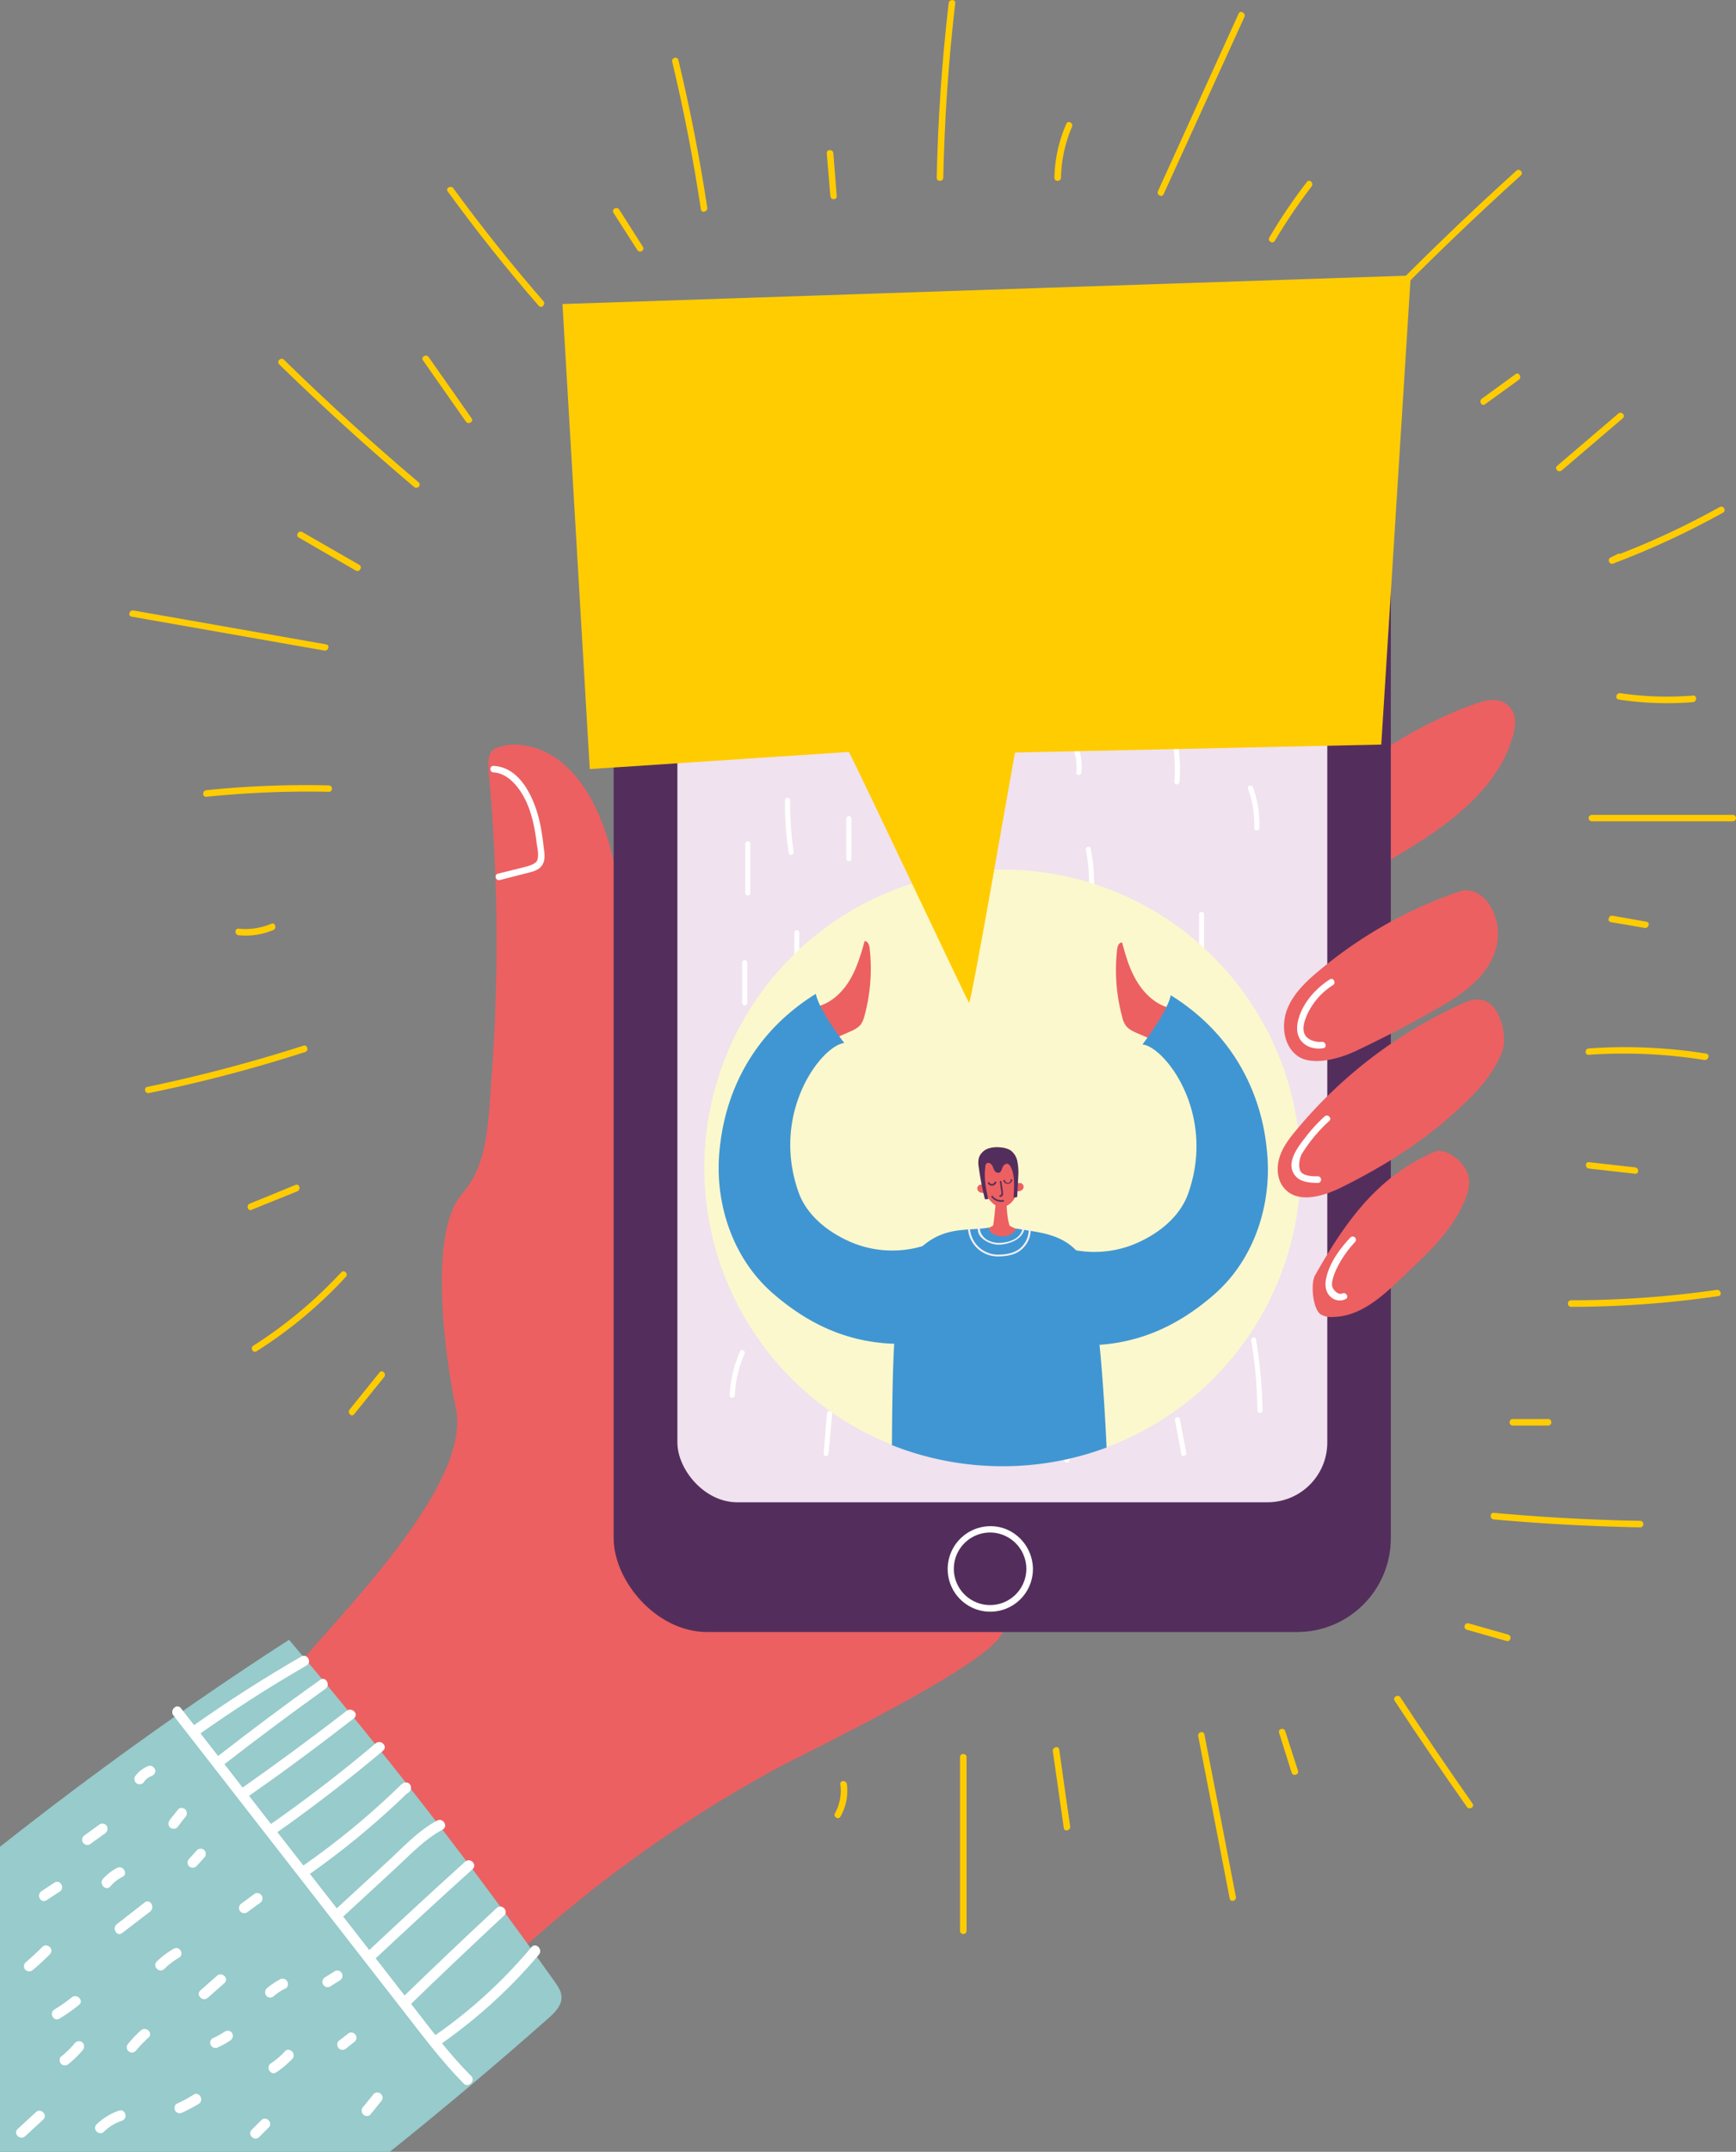 <svg xmlns="http://www.w3.org/2000/svg" width="871.6" height="1080" viewBox="0 0 871.6 1080">
  <rect x="0" y="0" width="871.6" height="1080" fill="#808080" stroke="none"/>
  <title>sm14_253123616</title>
  <g id="Layer_2" data-name="Layer 2">
    <g id="sm14_253123616">
      <g>
        <path d="M659.6,404.3c23.9-22.8,51.2-40.1,79.8-50.6,4-1.5,8.1-2.8,12.1-2.2a10.4,10.4,0,0,1,8.9,8.1c.7,3.1.1,6.6-.8,9.7-4,14.5-13.3,26.3-23.5,35.6-12.4,11.4-26.4,19.7-40.3,27.9s-26.7,15.7-40,23.6c4.1-18.1,7.3-36.5,9.7-54.9" fill="#ec6061"/>
        <path d="M134.3,855.7c11-22.3,104.6-104,94.5-149.3-3.9-17.6-15.1-86.8,3.3-107.3,12.9-14.5,13-36.3,14.5-55.6a925.6,925.6,0,0,0-1.1-154.4c-.4-3.8-.7-7.9.8-11.4,2.9-6.5,58.1-17.7,66.5,86.6,2.1,26.1-3.4,111.8,0,114.6s11-27.5,14.7-27.4c28.6,1,61.5-1.2,81,19.7,21.1,22.6,14,58.1,12.8,88.9-2.1,55.4,119.9-15.2,117,40.2-.5,9.3-31,111-35.1,119.4-8.3,17-97.8,59.4-114.4,68.5a660.5,660.5,0,0,0-148,110.3q-55.2-72.7-110.2-145.7" fill="#ec6061"/>
        <rect x="308.1" y="214" width="390.2" height="605.12" rx="47.1" fill="#532e5c"/>
        <rect x="340.1" y="247.9" width="326.3" height="506.09" rx="30" fill="#f0e2ef"/>
        <path d="M515.3,787.4a18.2,18.2,0,1,1-14.8-17.9,18.3,18.3,0,0,1,14.8,17.9c.1,2.1,3.3,2.1,3.3,0a21.8,21.8,0,0,0-14.2-20.2,21.5,21.5,0,0,0-25.5,31.4,21.4,21.4,0,0,0,39.7-11.2C518.6,785.3,515.4,785.3,515.3,787.4Z" fill="#fff"/>
        <path d="M734,447a220.5,220.5,0,0,0-72.1,40.5c-6.5,5.4-12.9,11.6-15.8,19.5s-1.5,18.1,5.4,23,19.6,1.9,28.8-2.3c13.7-6.5,27.2-13.4,40.4-21,8.3-4.7,16.5-9.7,22.8-16.9s10.1-17,8.1-26.3S743.4,445.7,734,447" fill="#ec6061"/>
        <path d="M721.1,577.7c-29.2,12.3-45.3,35-60.8,62.3-2.4,4.1-1.2,17,2.8,19.7a9.9,9.9,0,0,0,5.6,1.3c14.7,0,25.9-10.9,36.5-21s21-19.5,27.9-32.5c2.8-5.5,5.6-11.6,4.1-17.5s-9.5-13.3-16.1-12.3" fill="#ec6061"/>
        <path d="M281.9,1002c-.1-2.6-1.7-4.9-3.2-7.1q-63-88.8-133.6-171.9Q70.1,871.5,0,926.9V1080H195.7q40.7-32.6,79.7-67.1C278.7,1010,282.2,1006.4,281.9,1002Z" fill="#98cbcb"/>
        <path d="M87.1,861l114,146.5c10.2,13,20.1,26.5,31.7,38.2,2.4,2.4,6.1-1.3,3.8-3.7-10.4-10.4-19.3-22.2-28.3-33.8l-28.6-36.8-56.8-72.8L90.8,857.3c-2.1-2.6-5.8,1.1-3.7,3.7Z" fill="#fff"/>
        <path d="M99.5,870.8q26.4-18.7,54.4-34.9c2.9-1.7.3-6.2-2.6-4.5q-28.1,16.2-54.5,34.9c-2.7,1.9-.1,6.4,2.7,4.5Z" fill="#fff"/>
        <path d="M112.1,885.9q25.2-19.6,51.3-38.3c2.7-1.9.1-6.5-2.6-4.5-17.8,12.6-35.2,25.7-52.4,39.1-2.7,2.1,1.1,5.8,3.7,3.7Z" fill="#fff"/>
        <path d="M123.9,902.1c18.3-12.7,36.2-26,53.8-39.7,2.7-2.1-1.1-5.8-3.7-3.7q-26,20.1-52.8,38.9c-2.7,1.9-.1,6.5,2.7,4.5Z" fill="#fff"/>
        <path d="M137.4,920.9c18.9-13.3,37.2-27.3,54.9-42.2,2.6-2.2-1.1-5.9-3.7-3.7q-25.9,21.9-53.9,41.4c-2.7,1.9-.1,6.4,2.7,4.5Z" fill="#fff"/>
        <path d="M154.6,941.2a408.4,408.4,0,0,0,50.3-41.6c2.5-2.3-1.3-6-3.7-3.7a391.8,391.8,0,0,1-49.3,40.7c-2.7,1.9-.1,6.5,2.7,4.6Z" fill="#fff"/>
        <path d="M203.4,900.3c3.4,0,3.4-5.2,0-5.2s-3.4,5.2,0,5.2Z" fill="#fff"/>
        <path d="M203.8,899.9c3.4,0,3.4-5.3,0-5.3s-3.3,5.3,0,5.3Z" fill="#fff"/>
        <path d="M171.9,962.3l25.6-23.6c7.8-7.1,15.3-15.4,24.7-20.4,3-1.6.3-6.1-2.7-4.6-9.5,5.1-17.1,13.4-24.9,20.6l-26.4,24.3c-2.5,2.3,1.2,6,3.7,3.7Z" fill="#fff"/>
        <path d="M187.2,984.2c16.6-15.5,33.2-30.9,50.1-46.1,2.5-2.3-1.2-6-3.8-3.7q-25.2,22.8-50,46.1c-2.4,2.3,1.3,6,3.7,3.7Z" fill="#fff"/>
        <path d="M204.9,1007.2c15.9-15.5,32-30.7,48.2-45.8,2.5-2.3-1.2-6.1-3.7-3.8q-24.3,22.6-48.2,45.8c-2.4,2.4,1.3,6.1,3.7,3.8Z" fill="#fff"/>
        <path d="M221.2,1026a257.5,257.5,0,0,0,49.4-45c2.1-2.6-1.6-6.3-3.8-3.7a247.2,247.2,0,0,1-48.3,44.2c-2.7,1.9-.1,6.5,2.7,4.5Z" fill="#fff"/>
        <path d="M16.5,988.7c2.9-2.4,5.7-5,8.4-7.7s-1.3-6.2-3.7-3.8-5.5,5.3-8.4,7.8a2.6,2.6,0,0,0,0,3.7,2.7,2.7,0,0,0,3.7,0Z" fill="#fff"/>
        <path d="M23.4,953.7l6.6-4.3c2.8-1.8.2-6.4-2.7-4.5l-6.5,4.3c-2.8,1.9-.2,6.4,2.6,4.5Z" fill="#fff"/>
        <path d="M45.2,925.6l7.5-5.4a2.8,2.8,0,0,0,1-3.6,2.7,2.7,0,0,0-3.6-1l-7.6,5.5a2.7,2.7,0,0,0-.9,3.6,2.6,2.6,0,0,0,3.6.9Z" fill="#fff"/>
        <path d="M55.4,946.8a19.1,19.1,0,0,1,6.1-4.8c3-1.5.3-6-2.7-4.5a25.5,25.5,0,0,0-7.1,5.5c-2.2,2.6,1.5,6.3,3.7,3.8Z" fill="#fff"/>
        <path d="M61.3,970.2l14.1-10.8c2.6-2.1,0-6.6-2.7-4.6l-14,10.9c-2.7,2,0,6.6,2.6,4.5Z" fill="#fff"/>
        <path d="M98.6,936.7l4-4.4a2.8,2.8,0,0,0,0-3.7,2.7,2.7,0,0,0-3.7,0l-4,4.4a2.7,2.7,0,0,0,0,3.7,2.8,2.8,0,0,0,3.7,0Z" fill="#fff"/>
        <path d="M89.1,917.1c1.3-1.8,2.6-3.5,4-5.2a2.8,2.8,0,0,0,0-3.7c-.9-.9-2.9-1.2-3.7,0l-4.1,5.1c-.8,1.2-1.1,2.7,0,3.8a2.8,2.8,0,0,0,3.8,0Z" fill="#fff"/>
        <path d="M72.4,894.2a8.2,8.2,0,0,1,3.6-2.8,2.7,2.7,0,0,0,1.9-3.2,2.8,2.8,0,0,0-3.2-1.9,14.5,14.5,0,0,0-6.9,5.3,2.7,2.7,0,0,0,1,3.6,2.7,2.7,0,0,0,3.6-1Z" fill="#fff"/>
        <path d="M12.6,1072.2l9.1-8.4c2.5-2.3-1.2-6-3.7-3.7l-9.1,8.4c-2.5,2.3,1.2,6,3.7,3.7Z" fill="#fff"/>
        <path d="M34.4,1035.9a51.5,51.5,0,0,0,7.1-6.9,2.9,2.9,0,0,0,0-3.8,2.7,2.7,0,0,0-3.7,0,52.1,52.1,0,0,1-7.1,7c-1.1.8-.9,2.7,0,3.7a2.7,2.7,0,0,0,3.7,0Z" fill="#fff"/>
        <path d="M29.9,1013.1a75,75,0,0,0,9.8-6.9c2.6-2.1-1.1-5.8-3.7-3.7a85.2,85.2,0,0,1-8.7,6.1c-2.9,1.8-.3,6.3,2.6,4.5Z" fill="#fff"/>
        <path d="M68.1,1029.4a67.5,67.5,0,0,1,6.4-6.7c2.6-2.2-1.1-5.9-3.7-3.7a58.1,58.1,0,0,0-6.4,6.7,2.6,2.6,0,1,0,3.7,3.7Z" fill="#fff"/>
        <path d="M82.5,988.2a36.3,36.3,0,0,1,7.3-5.6c3-1.7.3-6.2-2.6-4.5a40.3,40.3,0,0,0-8.5,6.4c-2.4,2.4,1.4,6.1,3.8,3.7Z" fill="#fff"/>
        <path d="M104.3,1002.7l8.4-7.4c2.5-2.2-1.2-5.9-3.7-3.7l-8.4,7.4c-2.5,2.2,1.2,5.9,3.7,3.7Z" fill="#fff"/>
        <path d="M123.9,959.9l6.9-5a2.7,2.7,0,0,0-2.7-4.6l-6.8,5a2.8,2.8,0,0,0-1,3.6,2.7,2.7,0,0,0,3.6,1Z" fill="#fff"/>
        <path d="M137.5,1001.8a26.3,26.3,0,0,1,6.1-3.9,2.7,2.7,0,0,0-2.7-4.6,34.1,34.1,0,0,0-7.1,4.8,2.8,2.8,0,0,0,0,3.7,2.6,2.6,0,0,0,3.7,0Z" fill="#fff"/>
        <path d="M138.7,1040.1a47.1,47.1,0,0,0,8.1-6.8c2.2-2.5-1.5-6.2-3.8-3.7a36.4,36.4,0,0,1-7,6c-2.8,1.9-.1,6.4,2.7,4.5Z" fill="#fff"/>
        <path d="M109.5,1027.5a36.5,36.5,0,0,0,6.1-3.4,2.7,2.7,0,0,0,1-3.6,2.6,2.6,0,0,0-3.6-.9,46.5,46.5,0,0,1-6.2,3.4,2.6,2.6,0,0,0-.9,3.6,2.7,2.7,0,0,0,3.6.9Z" fill="#fff"/>
        <path d="M91.5,1060.3a72.6,72.6,0,0,0,8.3-4.4c2.9-1.8.2-6.4-2.6-4.6a66.6,66.6,0,0,1-8.3,4.5c-1.3.5-1.6,2.4-.9,3.6a2.6,2.6,0,0,0,3.5.9Z" fill="#fff"/>
        <path d="M130.1,1072.6l4.8-4.8c2.4-2.4-1.3-6.1-3.7-3.7l-4.8,4.8c-2.4,2.4,1.3,6.1,3.7,3.7Z" fill="#fff"/>
        <path d="M186,1061.2c1.8-2.1,3.5-4.3,5.3-6.5a2.6,2.6,0,1,0-3.7-3.7l-5.3,6.5a2.7,2.7,0,0,0,0,3.7c.9,1,2.9,1.2,3.7,0Z" fill="#fff"/>
        <path d="M173.8,1028.1l4.4-3.5a2.6,2.6,0,0,0-3.7-3.7l-4.4,3.4c-1.1.9-.9,2.8,0,3.8a2.8,2.8,0,0,0,3.7,0Z" fill="#fff"/>
        <path d="M165.8,997l4.9-3.1a2.7,2.7,0,0,0,.9-3.6,2.6,2.6,0,0,0-3.6-.9l-4.8,3a2.6,2.6,0,1,0,2.6,4.6Z" fill="#fff"/>
        <path d="M247.8,387.7c6.1.3,10.9,5.3,14,10.2s5,10.6,6.2,16.3a84.9,84.9,0,0,1,1.4,8.8c.4,2.6,1.2,6,.4,8.6s-6.4,3.5-9.3,4.3L250,438.5c-2,.5-1.2,3.7.9,3.2l13.3-3.4c3.1-.8,6.5-1.4,8.2-4.4s.8-6.3.5-9.3-.9-7-1.6-10.5c-2.4-11.9-9.3-29-23.5-29.7-2.1-.1-2.1,3.2,0,3.3Z" fill="#fff"/>
        <path d="M667.6,491.6c-7.3,4.7-13.9,12.2-15.9,20.8-.9,3.8-.6,8,2.3,10.8s6.7,3.4,10.4,2.9c2.1-.4,1.2-3.5-.9-3.2s-6.9-.6-8.4-3.7-.1-7,1.2-10a34.5,34.5,0,0,1,13-14.8c1.7-1.2.1-4-1.7-2.8Z" fill="#fff"/>
        <path d="M678,621.1c-5.3,5.6-10.7,13-12.2,20.7-.7,3.3-.3,6.7,2.2,9a6.6,6.6,0,0,0,7.6,1.2c1.9-.9.2-3.7-1.7-2.8s-4.8-1.7-5.1-4,1.2-6.2,2.5-8.9a54.4,54.4,0,0,1,9-12.9,1.6,1.6,0,0,0-2.3-2.3Z" fill="#fff"/>
        <path d="M52.2,1069.9a23.3,23.3,0,0,1,9-5.5c3.2-1.1,1.8-6.1-1.4-5.1a30.5,30.5,0,0,0-11.3,6.9c-2.4,2.4,1.3,6.1,3.7,3.7Z" fill="#fff"/>
        <path d="M103.6,399.9a505.2,505.2,0,0,1,61.5-2.5c2.1.1,2.1-3.2,0-3.2a485.8,485.8,0,0,0-61.5,2.4c-2.1.2-2.1,3.5,0,3.3Z" fill="#ffcc02"/>
        <path d="M66.1,309.5l96.7,17c2.1.4,3-2.8.9-3.1L67,306.4c-2.1-.4-3,2.8-.9,3.1Z" fill="#ffcc02"/>
        <path d="M180.4,283.5,151.7,267c-1.8-1-3.5,1.8-1.7,2.8l28.7,16.6c1.8,1,3.5-1.8,1.7-2.9Z" fill="#ffcc02"/>
        <path d="M119.8,469.4a36,36,0,0,0,17.4-2.6c1.9-.8,1-4-.9-3.2a33.4,33.4,0,0,1-16.5,2.5c-2.1-.2-2.1,3.1,0,3.3Z" fill="#ffcc02"/>
        <path d="M74.8,548.6A728.7,728.7,0,0,0,153.2,528c2-.6,1.2-3.8-.8-3.2A760,760,0,0,1,74,545.5c-2.1.4-1.2,3.6.8,3.1Z" fill="#ffcc02"/>
        <path d="M126.3,607.2l23-9.3c1.9-.8,1.1-4-.9-3.2l-23,9.4c-1.9.8-1.1,3.9.9,3.1Z" fill="#ffcc02"/>
        <path d="M128.8,678.2a222.7,222.7,0,0,0,44.8-37.3c1.5-1.5-.8-3.9-2.3-2.3a225.2,225.2,0,0,1-44.1,36.8c-1.8,1.1-.1,4,1.6,2.8Z" fill="#ffcc02"/>
        <path d="M177.8,709.8l15.1-18.7c1.3-1.6-1-3.9-2.3-2.3-5.1,6.2-10.1,12.5-15.1,18.7-1.3,1.6,1,4,2.3,2.3Z" fill="#ffcc02"/>
        <path d="M421.9,895.5a23.3,23.3,0,0,1-2.7,14.6c-1,1.8,1.8,3.5,2.8,1.6a26.1,26.1,0,0,0,3.2-16.2c-.3-2.1-3.5-2.1-3.3,0Z" fill="#ffcc02"/>
        <path d="M482,881.6v87.8a1.7,1.7,0,0,0,3.3,0V881.6a1.7,1.7,0,0,0-3.3,0Z" fill="#ffcc02"/>
        <path d="M528.6,878.9c1.8,12.9,3.7,25.7,5.5,38.6.3,2.1,3.5,1.2,3.2-.9-1.9-12.8-3.7-25.7-5.5-38.6-.3-2-3.5-1.1-3.2.9Z" fill="#ffcc02"/>
        <path d="M601.6,871.4c5.3,27.1,10.5,54.3,15.8,81.5.4,2,3.5,1.2,3.1-.9-5.2-27.2-10.5-54.3-15.8-81.5-.4-2.1-3.5-1.2-3.1.9Z" fill="#ffcc02"/>
        <path d="M642.2,869.7l6.3,20c.6,2,3.8,1.1,3.2-.9l-6.4-19.9c-.6-2.1-3.8-1.2-3.1.8Z" fill="#ffcc02"/>
        <path d="M700.2,853.6q17.7,26.9,36.3,53.3c1.2,1.7,4.1,0,2.8-1.7-12.3-17.6-24.4-35.3-36.2-53.3-1.2-1.8-4-.1-2.9,1.7Z" fill="#ffcc02"/>
        <path d="M736.2,817.9l20.2,5.7c2,.6,2.9-2.6.8-3.2l-20.1-5.7a1.7,1.7,0,0,0-.9,3.2Z" fill="#ffcc02"/>
        <path d="M750,762.6c24.5,2.2,49.2,3.5,73.8,4a1.7,1.7,0,0,0,0-3.3c-24.6-.4-49.3-1.8-73.8-4-2.1-.2-2.1,3.1,0,3.3Z" fill="#ffcc02"/>
        <path d="M759.2,715.5h18.4a1.7,1.7,0,0,0,0-3.3H759.2a1.7,1.7,0,0,0,0,3.3Z" fill="#ffcc02"/>
        <path d="M788.5,655.9a512.8,512.8,0,0,0,74.3-5.4c2-.3,1.1-3.4-.9-3.1a514.5,514.5,0,0,1-73.4,5.2,1.7,1.7,0,0,0,0,3.3Z" fill="#ffcc02"/>
        <path d="M812.1,278.1l-3.6,1.8c-1.6.8-.5,3.6,1.3,3a419.5,419.5,0,0,0,55.3-25.6c1.8-1,.2-3.8-1.7-2.8a401.6,401.6,0,0,1-54.5,25.2c.4,1,.8,2,1.3,3l3.5-1.8c1.9-1,.2-3.8-1.6-2.8Z" fill="#ffcc02"/>
        <path d="M812.7,351.1a160.8,160.8,0,0,0,37.3,1.3c2.1-.2,2.1-3.5,0-3.3a159.4,159.4,0,0,1-36.5-1.2c-2-.3-2.9,2.8-.8,3.2Z" fill="#ffcc02"/>
        <path d="M799.2,412.2H870a1.6,1.6,0,0,0,0-3.2H799.2a1.6,1.6,0,0,0,0,3.2Z" fill="#ffcc02"/>
        <path d="M808.7,462.8l17,2.9c2.1.4,3-2.8.9-3.1l-17-3c-2-.3-2.9,2.8-.9,3.2Z" fill="#ffcc02"/>
        <path d="M797.7,529.4a256.2,256.2,0,0,1,58,2.6c2.1.3,3-2.9.9-3.2a258.1,258.1,0,0,0-58.9-2.6c-2.1.1-2.2,3.4,0,3.2Z" fill="#ffcc02"/>
        <path d="M797.8,586.5l23.1,2.6c2.1.3,2.1-3,0-3.2l-23.1-2.6c-2.1-.3-2.1,3,0,3.2Z" fill="#ffcc02"/>
        <path d="M374.2,423.2v24.6a1.3,1.3,0,1,0,2.5,0V423.2a1.3,1.3,0,0,0-2.5,0Z" fill="#fff"/>
        <path d="M394.1,401.7a166.6,166.6,0,0,0,1.9,26.4c.3,1.7,2.7,1,2.5-.7a157.9,157.9,0,0,1-1.8-25.7,1.3,1.3,0,0,0-2.6,0Z" fill="#fff"/>
        <path d="M398.8,467.8v23.1a1.3,1.3,0,1,0,2.5,0V467.8a1.3,1.3,0,0,0-2.5,0Z" fill="#fff"/>
        <path d="M372.6,483.2v20.1a1.3,1.3,0,0,0,2.6,0V483.2a1.3,1.3,0,0,0-2.6,0Z" fill="#fff"/>
        <path d="M424.9,410.9v20a1.3,1.3,0,0,0,2.6,0v-20a1.3,1.3,0,0,0-2.6,0Z" fill="#fff"/>
        <path d="M360.3,344.7a56.6,56.6,0,0,0,2.9,22c.6,1.5,3.1.8,2.5-.7a54.9,54.9,0,0,1-2.8-21.3c.1-1.6-2.5-1.6-2.6,0Z" fill="#fff"/>
        <path d="M394.2,541.7v26.2a1.3,1.3,0,0,0,2.5,0V541.7a1.3,1.3,0,0,0-2.5,0Z" fill="#fff"/>
        <path d="M372.6,549.4v27.7a1.3,1.3,0,0,0,2.6,0V549.4a1.3,1.3,0,0,0-2.6,0Z" fill="#fff"/>
        <path d="M395.7,623.3v26.2a1.3,1.3,0,0,0,2.6,0V623.3a1.3,1.3,0,0,0-2.6,0Z" fill="#fff"/>
        <path d="M432.6,581.8v15.3a1.3,1.3,0,0,0,2.6,0V581.8a1.3,1.3,0,0,0-2.6,0Z" fill="#fff"/>
        <path d="M480.5,557.4a84.6,84.6,0,0,1,2.8,32c-.2,1.7,2.4,1.7,2.6,0a88.2,88.2,0,0,0-2.9-32.7,1.3,1.3,0,0,0-2.5.7Z" fill="#fff"/>
        <path d="M506.5,500.2l2.5,24.7c.2,1.6,2.7,1.6,2.6,0-.9-8.3-1.7-16.5-2.5-24.7-.2-1.7-2.8-1.7-2.6,0Z" fill="#fff"/>
        <path d="M545.2,426.6a82.9,82.9,0,0,1,1.3,22.8c-.2,1.6,2.4,1.6,2.5,0a80.7,80.7,0,0,0-1.4-23.5c-.3-1.6-2.8-.9-2.4.7Z" fill="#fff"/>
        <path d="M538.9,375.8a27.3,27.3,0,0,1,1.5,12c-.2,1.6,2.4,1.6,2.5,0a27.5,27.5,0,0,0-1.5-12.7c-.6-1.5-3.1-.8-2.5.7Z" fill="#fff"/>
        <path d="M588.2,369.7a82.4,82.4,0,0,1,1.4,22.7c-.1,1.7,2.4,1.7,2.6,0a83.6,83.6,0,0,0-1.5-23.4c-.3-1.6-2.8-1-2.5.7Z" fill="#fff"/>
        <path d="M565,457.1v23.1a1.3,1.3,0,0,0,2.6,0V457.1a1.3,1.3,0,0,0-2.6,0Z" fill="#fff"/>
        <path d="M517.4,469.4a29.8,29.8,0,0,0,1.4,14.2c.6,1.5,3.1.9,2.5-.7a29.5,29.5,0,0,1-1.4-13.5c.2-1.6-2.3-1.6-2.5,0Z" fill="#fff"/>
        <path d="M602,458.6v20a1.3,1.3,0,1,0,2.5,0v-20a1.3,1.3,0,0,0-2.5,0Z" fill="#fff"/>
        <path d="M626.6,395.9a50.4,50.4,0,0,1,3.1,19.6,1.3,1.3,0,0,0,2.6,0,54,54,0,0,0-3.2-20.3c-.6-1.6-3.1-.9-2.5.7Z" fill="#fff"/>
        <path d="M545.2,574.3a46.6,46.6,0,0,1,1.2,18.2c-.2,1.6,2.4,1.6,2.6,0a49.6,49.6,0,0,0-1.3-18.8,1.3,1.3,0,0,0-2.5.6Z" fill="#fff"/>
        <path d="M551.3,519l3,16.9c.3,1.6,2.7,1,2.4-.7l-3-16.9c-.3-1.6-2.7-.9-2.4.7Z" fill="#fff"/>
        <path d="M514.4,581.8a70,70,0,0,0,1,21.9c.3,1.7,2.8,1,2.4-.6a72.6,72.6,0,0,1-.9-21.3c.2-1.7-2.4-1.7-2.5,0Z" fill="#fff"/>
        <path d="M587.1,577.1l1.8,29.3c.1,1.7,2.6,1.7,2.5,0l-1.8-29.3c-.1-1.6-2.6-1.6-2.5,0Z" fill="#fff"/>
        <path d="M622,545.5a26.2,26.2,0,0,1,4.6,16.2,1.3,1.3,0,0,0,2.6,0,28.8,28.8,0,0,0-4.9-17.5c-1-1.3-3.2-.1-2.3,1.3Z" fill="#fff"/>
        <path d="M592.7,509.4v18.5a1.3,1.3,0,0,0,2.6,0V509.4a1.3,1.3,0,0,0-2.6,0Z" fill="#fff"/>
        <path d="M461.9,654.1v23.1a1.3,1.3,0,0,0,2.6,0V654.1a1.3,1.3,0,0,0-2.6,0Z" fill="#fff"/>
        <path d="M435.5,638.7c-.8,7.2-1.6,14.4-2.5,21.6-.1,1.6,2.4,1.6,2.6,0,.8-7.2,1.7-14.4,2.5-21.6.2-1.7-2.4-1.6-2.6,0Z" fill="#fff"/>
        <path d="M415.2,709.5l-1.7,20.1c-.2,1.6,2.4,1.6,2.5,0l1.8-20.1c.1-1.7-2.4-1.7-2.6,0Z" fill="#fff"/>
        <path d="M371.6,678.2a62.3,62.3,0,0,0-5.3,22.1c-.1,1.6,2.5,1.6,2.6,0a59.7,59.7,0,0,1,4.9-20.8c.6-1.5-1.6-2.8-2.2-1.3Z" fill="#fff"/>
        <path d="M489.5,713c1,6.1,2.1,12.3,3.1,18.4.3,1.6,2.8.9,2.5-.7-1-6.1-2.1-12.3-3.1-18.4-.3-1.7-2.8-1-2.5.7Z" fill="#fff"/>
        <path d="M514.2,660.3v15.3a1.3,1.3,0,0,0,2.6,0V660.3a1.3,1.3,0,0,0-2.6,0Z" fill="#fff"/>
        <path d="M563.5,671v29.3a1.3,1.3,0,0,0,2.5,0V671a1.3,1.3,0,0,0-2.5,0Z" fill="#fff"/>
        <path d="M589.9,712.9c1.1,5.6,2.2,11.3,3.2,16.9.3,1.6,2.8.9,2.5-.7-1.1-5.6-2.2-11.3-3.2-16.9-.4-1.6-2.8-.9-2.5.7Z" fill="#fff"/>
        <path d="M628.2,672.9a228.9,228.9,0,0,1,3.1,35.1c.1,1.6,2.6,1.6,2.6,0a238.3,238.3,0,0,0-3.3-35.8c-.2-1.6-2.7-.9-2.4.7Z" fill="#fff"/>
        <path d="M609.7,637.2l-2.4,18.5c-.2,1.7,2.3,1.6,2.6,0,.7-6.2,1.5-12.3,2.3-18.5.2-1.7-2.3-1.7-2.5,0Z" fill="#fff"/>
        <path d="M536,726.1c-.5,2.1-1.1,4.1-1.6,6.2s2.1,2.3,2.5.7l1.5-6.2c.4-1.6-2-2.3-2.4-.7Z" fill="#fff"/>
        <path d="M546.5,638.7v7.7a1.3,1.3,0,0,0,2.6,0v-7.7a1.3,1.3,0,0,0-2.6,0Z" fill="#fff"/>
        <path d="M210.2,242.1q-34.9-29.5-67.7-61.6c-1.5-1.4-3.9.9-2.3,2.4q32.7,31.9,67.7,61.5c1.6,1.4,3.9-.9,2.3-2.3Z" fill="#ffcc02"/>
        <path d="M236.8,210l-21.6-30.8c-1.2-1.7-4.1-.1-2.8,1.7l21.5,30.7c1.2,1.7,4.1.1,2.9-1.6Z" fill="#ffcc02"/>
        <path d="M272.8,151.1c-15.9-18.2-30.9-37.1-45.2-56.6-1.2-1.7-4.1-.1-2.8,1.6q21.6,29.7,45.7,57.4c1.4,1.6,3.7-.8,2.3-2.4Z" fill="#ffcc02"/>
        <path d="M308,106.8l12,18.7c1.1,1.8,3.9.2,2.8-1.6l-11.9-18.7c-1.2-1.8-4-.2-2.9,1.6Z" fill="#ffcc02"/>
        <path d="M355.1,104.2q-5.7-37.4-14.5-74.1c-.5-2-3.6-1.2-3.1.9q8.8,36.8,14.4,74.1c.3,2.1,3.5,1.2,3.2-.9Z" fill="#ffcc02"/>
        <path d="M420.1,98.4l-1.7-21.5c-.2-2.1-3.4-2.1-3.3,0l1.8,21.5c.1,2.1,3.4,2.1,3.2,0Z" fill="#ffcc02"/>
        <path d="M473.6,89.2q.9-43.9,6-87.6c.2-2.1-3.1-2.1-3.3,0q-5.1,43.7-6,87.6c0,2.1,3.2,2.1,3.3,0Z" fill="#ffcc02"/>
        <path d="M532.7,89.2a67.9,67.9,0,0,1,5.5-25.5c.9-1.9-2-3.5-2.8-1.6a70.3,70.3,0,0,0-6,27.1c-.1,2.1,3.2,2.1,3.3,0Z" fill="#ffcc02"/>
        <path d="M584.2,97.5q20.3-44.6,40.6-89c.8-1.9-2-3.6-2.9-1.7L581.4,95.9c-.9,1.9,1.9,3.5,2.8,1.6Z" fill="#ffcc02"/>
        <path d="M640.1,120.8a276.1,276.1,0,0,1,18.4-27.2c1.3-1.6-1-4-2.3-2.3a262.7,262.7,0,0,0-18.9,27.9c-1.1,1.8,1.8,3.5,2.8,1.6Z" fill="#ffcc02"/>
        <path d="M694.6,154.4q33.4-34.2,69-66.4c1.5-1.4-.8-3.8-2.3-2.3q-35.5,32.1-69,66.4c-1.5,1.5.9,3.8,2.3,2.3Z" fill="#ffcc02"/>
        <path d="M745.6,202.9l17-12.3c1.7-1.2,0-4.1-1.7-2.8L744,200.1c-1.7,1.2-.1,4.1,1.6,2.8Z" fill="#ffcc02"/>
        <path d="M784.1,236.1l30.7-26.2c1.6-1.4-.7-3.7-2.3-2.3l-30.7,26.2c-1.6,1.4.7,3.7,2.3,2.3Z" fill="#ffcc02"/>
        <g>
          <circle cx="503.3" cy="586.1" r="149.7" fill="#fcf8cd"/>
          <path d="M505.6,603.6c-.6,2.4.7,10.5,1.3,11.5s12.1,4.7,18.4,8.1a152.1,152.1,0,0,1-44.7,0c5.2-1.6,17.8-7.7,18-8.1s1.1-8.1,1.3-11.5" fill="#ec6061"/>
          <path d="M510.3,616.6l-.3.4c-1.2,2.5-4.5,3.8-7.5,3.5s-6-1.7-5.9-4.4c-12,2.2-25.3-1.9-39.3,15.5-9,11.3-9.2,57.1-9.5,93.7a150.6,150.6,0,0,0,55.5,10.6,148.8,148.8,0,0,0,52.3-9.4c-1.8-37.9-5.4-85-12.1-94.9C535,618.8,521.4,618.7,510.3,616.6Z" fill="#4096d2"/>
          <path d="M506.4,580.3c2.8,2.9,3.9,7,4.3,11s.4,6.5-1,9.5-4.3,5.2-7.5,5-7.1-4.8-8.3-9-1.6-7.6-.3-11.2,4.6-6.7,8.4-6.7a8.3,8.3,0,0,1,5,2.1" fill="#ec6061"/>
          <path d="M510.4,594.3a2.5,2.5,0,0,1,2.6-.3,2,2,0,0,1,.8,2.4,2.6,2.6,0,0,1-1.8,1.4,6.5,6.5,0,0,1-2.4.1l.6-3.5" fill="#ec6061"/>
          <path d="M494.2,595.1a2.5,2.5,0,0,0-2.6-.3,2,2,0,0,0-.8,2.4,2.4,2.4,0,0,0,1.8,1.4,6.5,6.5,0,0,0,2.4.1l-.6-3.5" fill="#ec6061"/>
          <path d="M511.3,589.5l-.6,11.3a3.7,3.7,0,0,1-1.8.1c.2-5.3.9-11.1-1.7-15.7-.3-.4-1.1-1.3-1.8-1.1a2.7,2.7,0,0,0-2.1,2c-.4,1.1-.8,2.3-1.8,2.5a2.2,2.2,0,0,1-2.3-1.3c-.5-.9-.7-1.9-1.2-2.6s-1.7-1.4-2.5-.9a2.3,2.3,0,0,0-.8,2c-.7,5.4.2,10.7,1.5,16a10.3,10.3,0,0,1-1.7.1,147.5,147.5,0,0,1-3.1-16.1,11.1,11.1,0,0,1,.1-4.8,7.7,7.7,0,0,1,4.5-4.5,14.4,14.4,0,0,1,6.5-.6,11.2,11.2,0,0,1,4.8,1.4,9,9,0,0,1,3.5,5.6,28.9,28.9,0,0,1,.5,6.6" fill="#532e5c"/>
          <path d="M496,593.9a2.3,2.3,0,0,0,4.2-.4c.2-.5-.6-.7-.8-.2a1.5,1.5,0,0,1-2.7.2c-.2-.5-.9-.1-.7.4Z" fill="#532e5c"/>
          <path d="M503.8,592.7a2.3,2.3,0,0,0,4.4-.4c.1-.5-.7-.7-.8-.2a1.4,1.4,0,0,1-2.8.4c-.2-.5-1-.3-.8.2Z" fill="#532e5c"/>
          <path d="M502,593.1c.2,1.2.3,2.4.5,3.6s.7,2.9-.3,3.2-.3.9.2.8,1.3-.5,1.2-1.8-.5-3.8-.8-5.8a.4.4,0,0,0-.8,0Z" fill="#532e5c"/>
          <path d="M497.8,600.8a6.2,6.2,0,0,0,6,2.3c.5-.1.3-.9-.2-.8a5.5,5.5,0,0,1-5.1-1.9c-.3-.5-1,0-.7.4Z" fill="#532e5c"/>
          <path d="M491.2,615.4c-1.7,5.6,5.5,9.2,9.9,9.3s12.6-2.2,13.3-8.5c.1-.6-.9-.6-1,0-.6,5.5-6.7,7.4-11.4,7.6a12.2,12.2,0,0,1-6.7-1.7c-1.9-1.3-3.9-4-3.1-6.5a.5.5,0,0,0-1-.2Z" fill="#f5eff6"/>
          <path d="M486,616.8a15,15,0,0,0,14.8,13.8c4.2,0,8.8-.6,12-3.4a13.1,13.1,0,0,0,4.7-10.4.5.5,0,0,0-1,0,12.4,12.4,0,0,1-4.1,9.5c-3.1,2.8-7.5,3.4-11.6,3.4A14.1,14.1,0,0,1,487,616.8c-.1-.6-1-.6-1,0Z" fill="#f5eff6"/>
          <path d="M411.3,504.9c6.6-2,11.9-7.2,15.4-13.1s5.5-12.7,7.4-19.4c1.5-.2,2.3,1.8,2.5,3.3a90.2,90.2,0,0,1-2.5,33.9,14.1,14.1,0,0,1-1.8,4.4c-1.5,2-3.9,3.1-6.1,4l-5.6,2.5c-.3.1-.7.3-1,.2a2,2,0,0,1-1.4-1.3c-2.6-4.9-5.2-9.8-7.7-14.7" fill="#ec6061"/>
          <path d="M468.6,623.5a53.3,53.3,0,0,1-38.9.9c-12.4-4.7-24.4-13.6-28.8-26.1-14.2-40.4,11.9-73.7,23-74.8,0,0-12.6-16.2-14.3-24.7-43.1,26.8-47.2,68.2-48.3,78.1-2.7,25.8,5.9,54.1,26.7,72.2s42.9,26.4,68.8,25.3c4.6-16.4,11.7-33.8,11.8-50.9" fill="#4096d2"/>
          <path d="M586.2,505.6c-6.6-2-11.9-7.2-15.5-13.2s-5.5-12.6-7.3-19.3c-1.6-.2-2.3,1.7-2.5,3.3a90.2,90.2,0,0,0,2.5,33.9,12.1,12.1,0,0,0,1.8,4.4c1.5,2,3.8,3,6.1,4l5.6,2.4a1.7,1.7,0,0,0,1,.3,2,2,0,0,0,1.4-1.3l7.7-14.7" fill="#ec6061"/>
          <path d="M528.9,624.2a53.3,53.3,0,0,0,38.9.9c12.4-4.7,24.4-13.6,28.8-26.2,14.2-40.4-12-73.6-23-74.7,0,0,12.5-16.2,14.2-24.7,43.1,26.8,47.3,68.2,48.3,78.1,2.7,25.8-5.8,54.1-26.6,72.2s-43,26.4-68.8,25.3c-4.7-16.4-11.7-33.8-11.8-50.9" fill="#4096d2"/>
        </g>
        <path d="M708.3,138.3,282.4,152.6,296.1,386l130.1-8.6c4.2,7.7,59.3,124.5,60.3,125.9s20-108.9,23.1-125.6l183.9-4Z" fill="#ffcc02"/>
        <path d="M736,502.9a232.7,232.7,0,0,0-85.1,64.2c-3.5,4.2-6.9,8.6-8.5,13.8s-1.2,11.4,2.4,15.5c7,8.1,20.2,3.9,29.8-1,25.7-12.9,47.6-27.5,67.1-48.1,5.1-5.5,13.2-16.8,13.5-24.3s-3.8-26.3-19.2-20.1" fill="#ec6061"/>
        <path d="M665.1,560.3a76.8,76.8,0,0,0-9.5,10.3c-2.7,3.5-5.9,7.5-6.9,11.9a8.4,8.4,0,0,0,3.2,9.1c2.9,1.9,6.7,2.1,10.1,2.1a1.7,1.7,0,0,0,0-3.3c-2.7,0-5.8,0-8.1-1.5s-1.9-6.9-.2-9.9a77.1,77.1,0,0,1,13.7-16.4c1.5-1.4-.8-3.7-2.3-2.3Z" fill="#fff"/>
      </g>
    </g>
  </g>
</svg>
